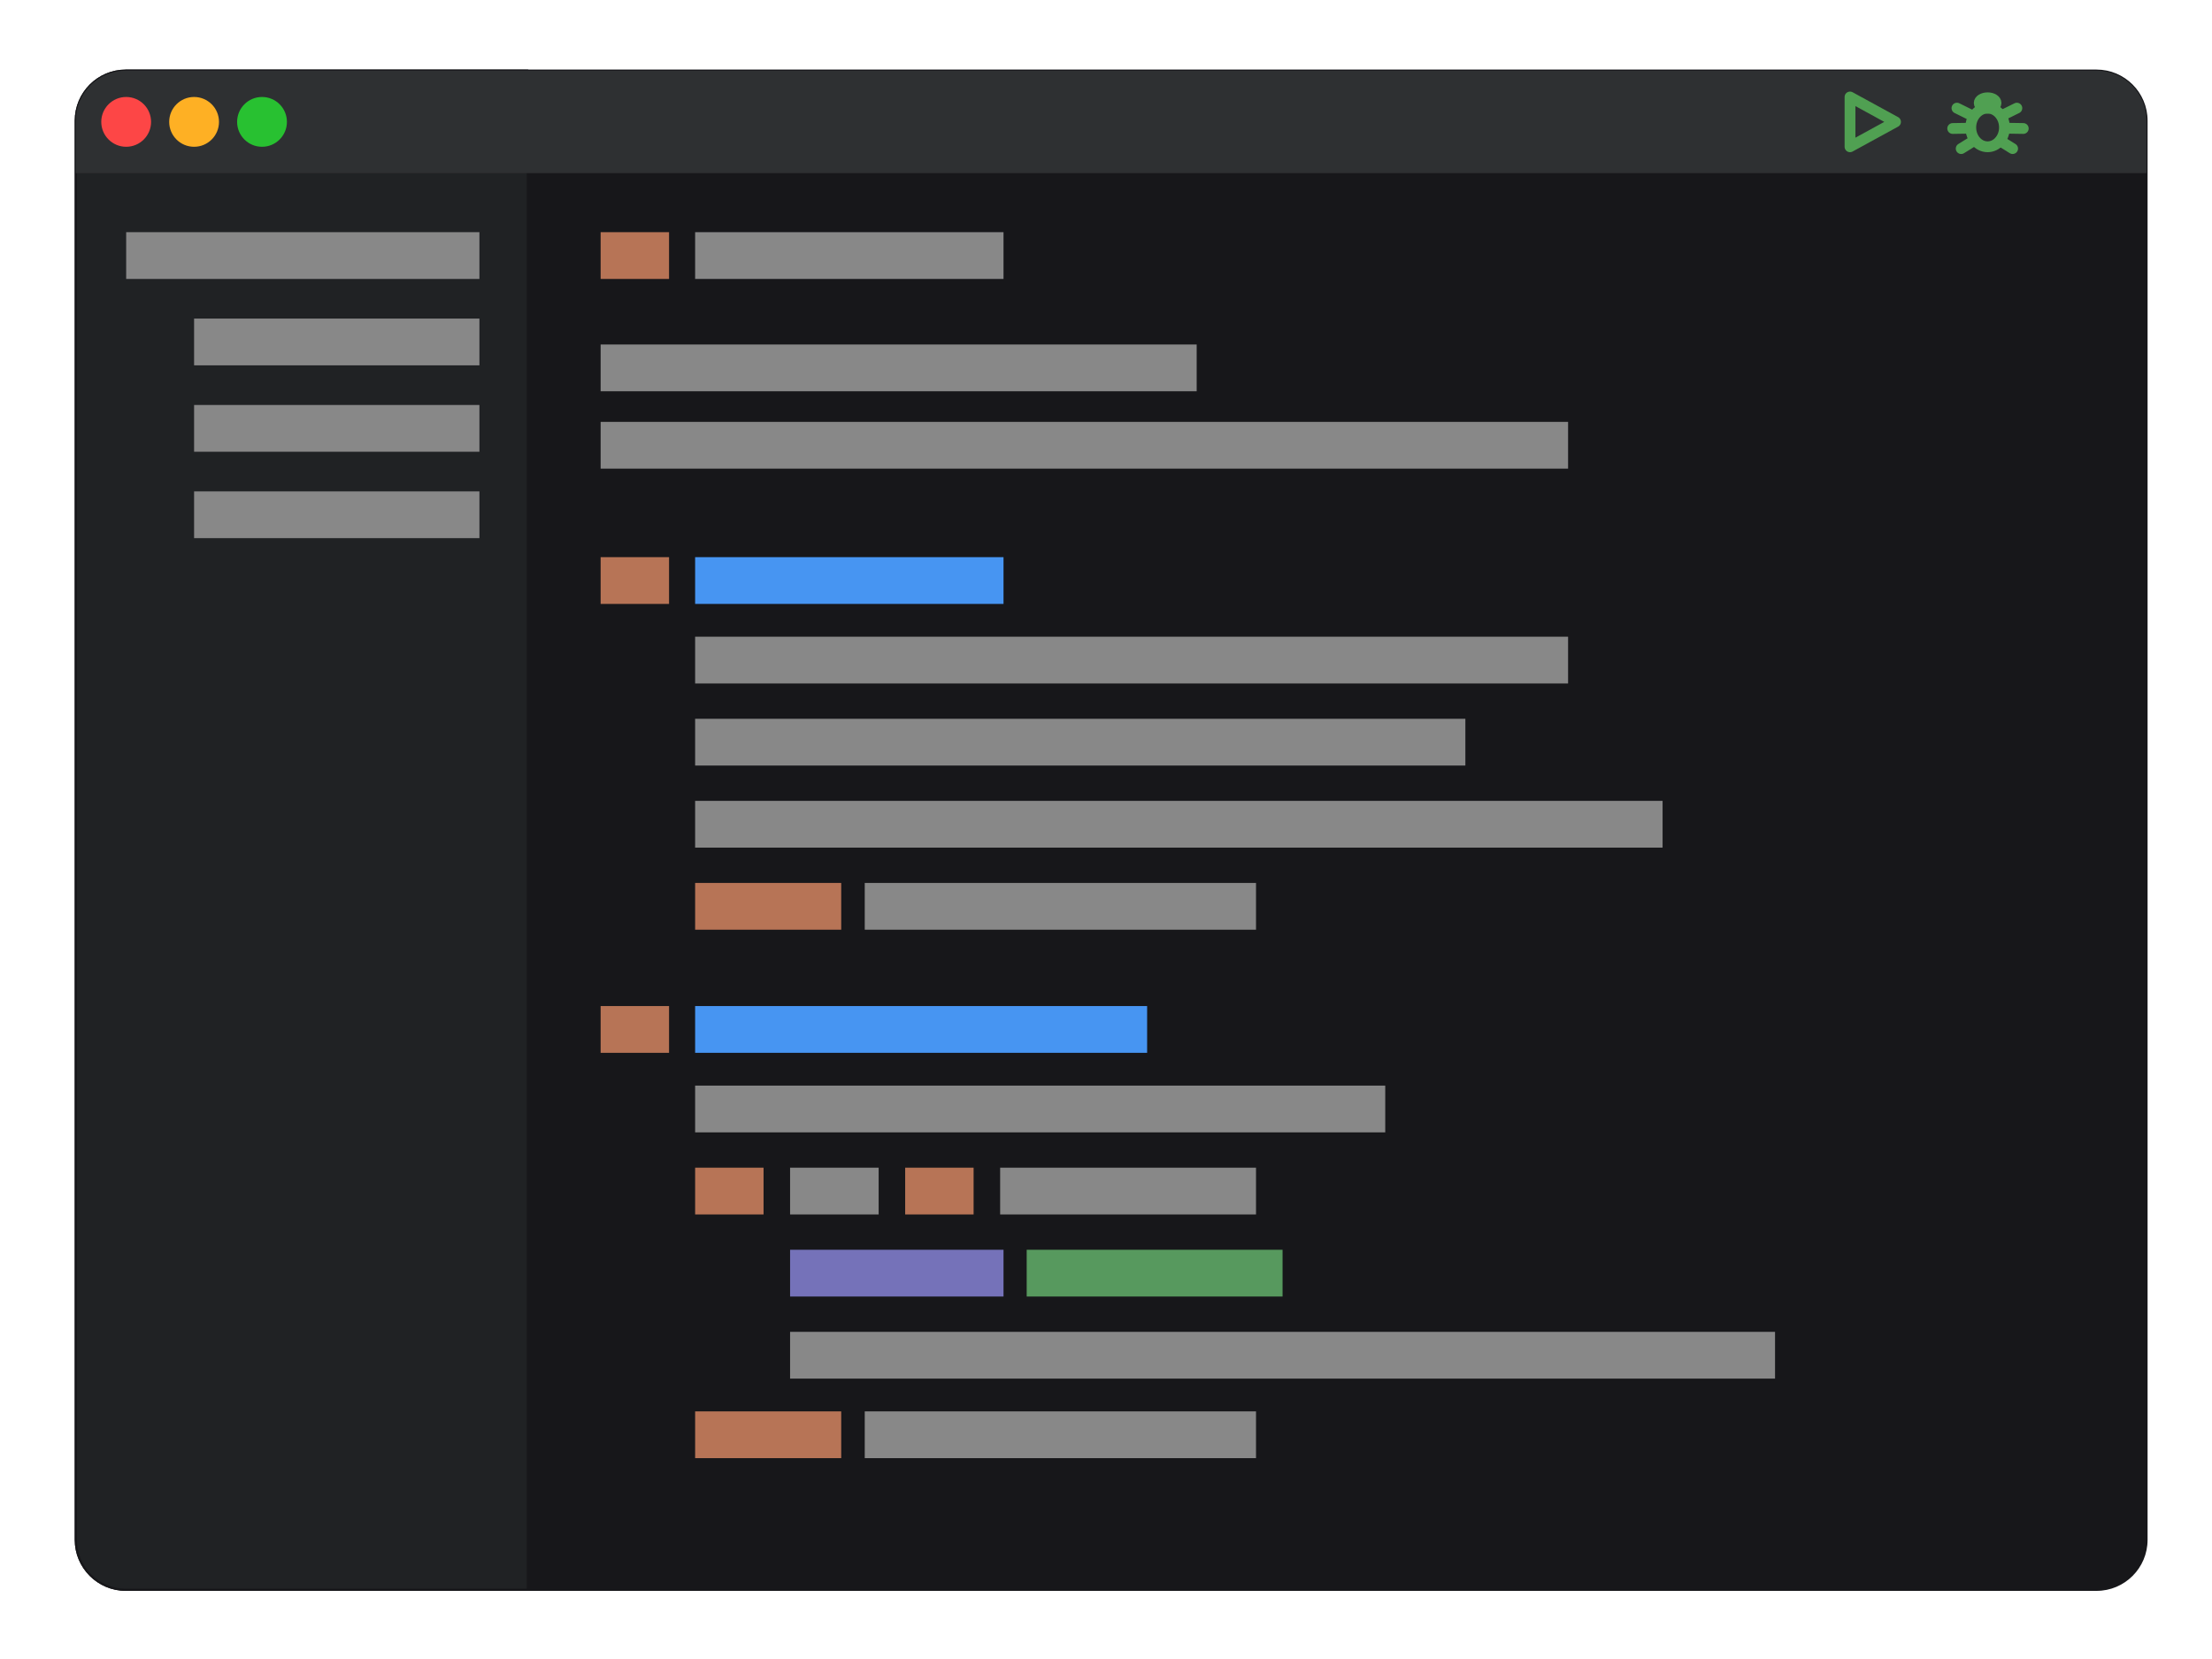 <?xml version="1.0" encoding="UTF-8" standalone="no"?><!DOCTYPE svg PUBLIC "-//W3C//DTD SVG 1.1//EN" "http://www.w3.org/Graphics/SVG/1.1/DTD/svg11.dtd"><svg width="100%" height="100%" viewBox="0 0 4267 3200" version="1.1" xmlns="http://www.w3.org/2000/svg" xmlns:xlink="http://www.w3.org/1999/xlink" xml:space="preserve" xmlns:serif="http://www.serif.com/" style="fill-rule:evenodd;clip-rule:evenodd;stroke-linecap:round;stroke-linejoin:round;stroke-miterlimit:1.5;"><path d="M4140.64,232.715l0,2737.59c0,53.223 -43.21,96.433 -96.432,96.433l-3801.53,-0c-53.223,-0 -96.433,-43.21 -96.433,-96.433l0,-2737.59c0,-53.223 43.21,-96.433 96.433,-96.433l3801.53,0c53.222,0 96.432,43.21 96.432,96.433Z" style="fill:#17171a;stroke:#17171a;stroke-width:4.17px;"/><path d="M1018.16,3066.74l-775.481,-0c-53.223,-0 -96.433,-43.21 -96.433,-96.433l0,-2737.59c0,-53.223 43.21,-96.433 96.433,-96.433l775.481,0l-0,2930.46Z" style="fill:#202224;stroke:#17171a;stroke-width:4.17px;"/><path d="M146.249,333.924l0,-101.209c0,-53.223 43.21,-96.433 96.433,-96.433l3801.53,0c53.222,0 96.432,43.21 96.432,96.433l0,101.209l-3994.39,0Z" style="fill:#2e3032;"/><circle cx="243.383" cy="235.103" r="48.039" style="fill:#fd4646;"/><circle cx="374.409" cy="235.103" r="48.039" style="fill:#feb024;"/><circle cx="505.436" cy="235.103" r="48.039" style="fill:#28c131;"/><path d="M3656.53,235.103l-87.835,48.039l-0,-96.077l87.835,48.038Z" style="fill:none;stroke:#50a052;stroke-width:20.83px;"/><g><ellipse cx="3834.17" cy="245.865" rx="32.508" ry="37.277" style="fill:none;stroke:#50a052;stroke-width:20.83px;"/><ellipse cx="3834.17" cy="198.609" rx="16.226" ry="9.98" style="fill:none;stroke:#50a052;stroke-width:20.83px;"/><path d="M3804.55,223.21l-29.554,-14.621" style="fill:none;stroke:#50a052;stroke-width:20.83px;"/><path d="M3861.03,223.21l29.554,-14.621" style="fill:none;stroke:#50a052;stroke-width:20.83px;"/><path d="M3799.55,247.335l-32.762,0.522" style="fill:none;stroke:#50a052;stroke-width:20.83px;"/><path d="M3870.19,247.335l32.762,0.522" style="fill:none;stroke:#50a052;stroke-width:20.83px;"/><path d="M3807.12,271.772l-23.955,14.876" style="fill:none;stroke:#50a052;stroke-width:20.83px;"/><path d="M3858.45,271.772l23.955,14.876" style="fill:none;stroke:#50a052;stroke-width:20.83px;"/></g><rect x="243.383" y="447.881" width="681.431" height="90.206" style="fill:#888;"/><rect x="374.409" y="614.548" width="550.404" height="90.206" style="fill:#888;"/><rect x="1340.91" y="447.881" width="594.896" height="90.206" style="fill:#888;"/><rect x="1340.91" y="1074.77" width="594.896" height="90.206" style="fill:#4795f2;"/><rect x="1340.91" y="1940.71" width="871.913" height="90.206" style="fill:#4795f2;"/><rect x="1158.62" y="664.544" width="1149.8" height="90.206" style="fill:#888;"/><rect x="1158.62" y="813.817" width="1866.25" height="90.206" style="fill:#888;"/><rect x="1340.91" y="1228.21" width="1683.96" height="90.206" style="fill:#888;"/><rect x="1340.91" y="2094.15" width="1331.25" height="90.206" style="fill:#888;"/><rect x="1340.91" y="1386.55" width="1485.82" height="90.206" style="fill:#888;"/><rect x="1524.1" y="2252.48" width="170.841" height="90.206" style="fill:#888;"/><rect x="1929.3" y="2252.48" width="493.593" height="90.206" style="fill:#888;"/><rect x="1980.51" y="2410.82" width="493.593" height="90.206" style="fill:#57995e;"/><rect x="1340.91" y="1544.88" width="1866.25" height="90.206" style="fill:#888;"/><rect x="1524.1" y="2410.82" width="411.715" height="90.206" style="fill:#7572b9;"/><rect x="1668.1" y="1703.21" width="754.792" height="90.206" style="fill:#888;"/><rect x="1668.1" y="2722.59" width="754.792" height="90.206" style="fill:#888;"/><rect x="1524.1" y="2569.15" width="1900" height="90.206" style="fill:#888;"/><rect x="1158.62" y="447.881" width="132.003" height="90.206" style="fill:#b77456;"/><rect x="1158.62" y="1074.77" width="132.003" height="90.206" style="fill:#b77456;"/><rect x="1158.62" y="1940.71" width="132.003" height="90.206" style="fill:#b77456;"/><rect x="1340.91" y="2252.48" width="132.003" height="90.206" style="fill:#b77456;"/><rect x="1340.91" y="1703.21" width="281.813" height="90.206" style="fill:#b77456;"/><rect x="1340.91" y="2722.59" width="281.813" height="90.206" style="fill:#b77456;"/><rect x="1746.11" y="2252.48" width="132.003" height="90.206" style="fill:#b77456;"/><rect x="374.409" y="781.214" width="550.404" height="90.206" style="fill:#888;"/><rect x="374.409" y="947.881" width="550.404" height="90.206" style="fill:#888;"/></svg>